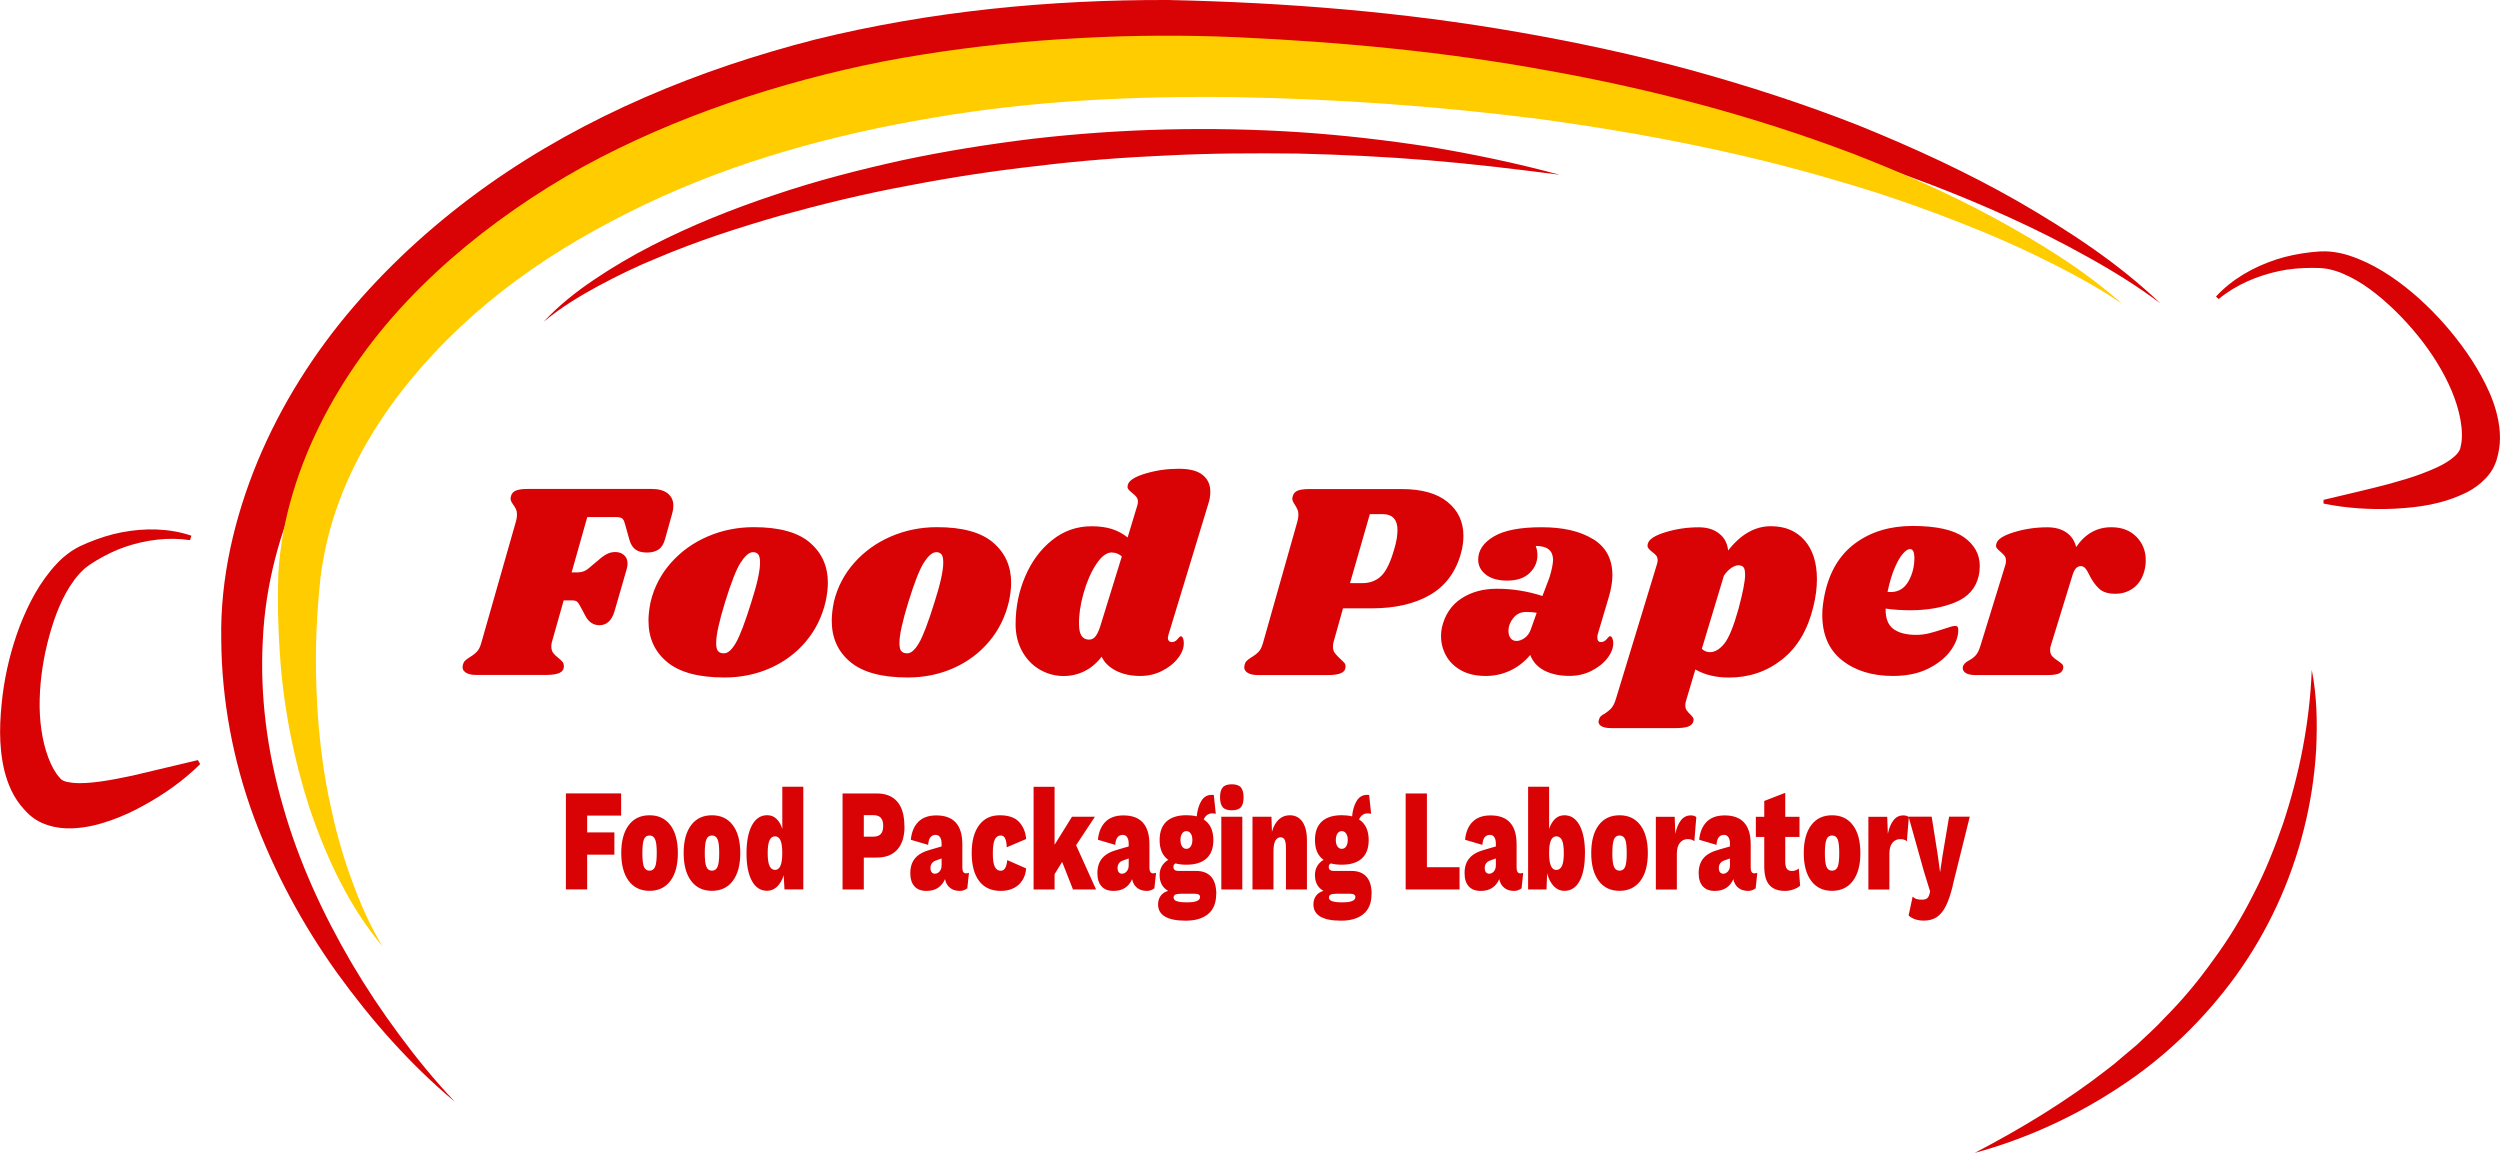<?xml version="1.0" encoding="UTF-8"?>
<!DOCTYPE svg PUBLIC "-//W3C//DTD SVG 1.1//EN" "http://www.w3.org/Graphics/SVG/1.1/DTD/svg11.dtd">
<!-- Creator: CorelDRAW 2018 (64 Bit Versão de avaliação) -->
<svg xmlns="http://www.w3.org/2000/svg" xml:space="preserve" width="25.4mm" height="11.713mm" version="1.1" style="shape-rendering:geometricPrecision; text-rendering:geometricPrecision; image-rendering:optimizeQuality; fill-rule:evenodd; clip-rule:evenodd"
viewBox="0 0 393 181.23"
 xmlns:xlink="http://www.w3.org/1999/xlink">
 <defs>
  <style type="text/css">
   <![CDATA[
    .fil0 {fill:#D90205;fill-rule:nonzero}
    .fil1 {fill:#FFCC00;fill-rule:nonzero}
   ]]>
  </style>
 </defs>
 <g id="Camada_x0020_1">
  <g id="_2287062404368">
   <path class="fil0" d="M71.54 173.23c-7.04,-5.87 -13.17,-12.83 -18.58,-20.33 -5.38,-7.52 -9.84,-15.78 -13.1,-24.58 -3.23,-8.81 -5.02,-18.25 -5.08,-27.79 -0.19,-9.62 2.08,-19.22 5.73,-28.05 3.69,-8.85 8.86,-17.04 15.08,-24.27 6.21,-7.24 13.36,-13.62 21.09,-19.11 15.52,-10.99 33.28,-18.22 51.43,-22.88 18.23,-4.49 36.95,-6.28 55.54,-6.22 18.57,0.4 36.98,1.87 55.22,5.08 9.11,1.59 18.16,3.54 27.08,5.97 8.91,2.47 17.72,5.31 26.31,8.7 8.56,3.47 16.97,7.33 24.98,11.91 7.96,4.61 15.74,9.68 22.37,16.03 -3.65,-2.75 -7.54,-5.15 -11.52,-7.35 -3.97,-2.22 -8.03,-4.26 -12.16,-6.14 -8.25,-3.76 -16.74,-6.98 -25.37,-9.69 -8.6,-2.79 -17.37,-5.05 -26.21,-6.92 -8.83,-1.88 -17.73,-3.47 -26.69,-4.61 -8.96,-1.12 -17.96,-1.97 -26.97,-2.58 -4.51,-0.25 -9.02,-0.5 -13.54,-0.6 -4.53,-0.17 -9,-0.19 -13.5,-0.15 -17.95,0.11 -35.85,2.05 -53.12,6.36 -17.26,4.22 -33.88,11.04 -48.45,20.9 -14.58,9.75 -26.97,22.96 -34.43,38.71 -3.69,7.88 -5.95,16.36 -6.34,25.04 -0.47,8.74 0.7,17.6 3.19,26.13 2.43,8.57 6.2,16.8 10.77,24.6 2.29,3.89 4.81,7.68 7.52,11.32 2.7,3.66 5.59,7.19 8.74,10.51zm-41.69 -88.32c-3.39,-0.52 -6.92,-0.03 -10.1,1.03 -1.6,0.54 -3.11,1.29 -4.55,2.14l-1.06 0.67c-0.34,0.23 -0.59,0.43 -0.88,0.67 -0.54,0.5 -1.06,1.05 -1.53,1.68 -1.89,2.51 -3.11,5.69 -3.99,8.89 -0.88,3.21 -1.41,6.55 -1.5,9.85 -0.1,3.27 0.35,6.59 1.35,9.25 0.49,1.32 1.12,2.45 1.77,3.14l0.22 0.25c0.02,0.02 0.04,0.04 0.07,0.06 0.06,0.04 0.16,0.12 0.32,0.19 0.31,0.16 0.84,0.26 1.47,0.33 1.26,0.13 2.83,0.01 4.41,-0.21 1.6,-0.23 3.25,-0.55 4.93,-0.91l10.33 -2.45 0.36 0.63c-2.65,2.61 -5.64,4.72 -8.9,6.51 -1.63,0.9 -3.34,1.7 -5.17,2.34 -1.84,0.64 -3.79,1.16 -6.07,1.25 -1.14,0.04 -2.39,-0.06 -3.76,-0.49 -0.68,-0.22 -1.39,-0.51 -2.06,-0.96 -0.34,-0.23 -0.67,-0.48 -0.97,-0.76 -0.27,-0.25 -0.46,-0.47 -0.69,-0.71 -1.78,-1.9 -2.63,-4.1 -3.16,-6.15 -0.98,-4.15 -0.72,-8.04 -0.29,-11.8 0.47,-3.76 1.38,-7.4 2.7,-10.91 1.36,-3.49 3.1,-6.9 5.8,-9.8 0.67,-0.73 1.45,-1.39 2.3,-1.98 0.42,-0.28 0.92,-0.57 1.34,-0.78l1.29 -0.57c1.73,-0.71 3.52,-1.3 5.35,-1.64 3.65,-0.69 7.41,-0.64 10.91,0.54l-0.21 0.69zm75.1 -7.35c0.6,0.47 0.9,1.11 0.9,1.93 0,0.41 -0.06,0.81 -0.17,1.19l-1.14 4.08c-0.21,0.76 -0.54,1.3 -1.01,1.62 -0.47,0.32 -1.08,0.48 -1.85,0.48 -0.73,0 -1.32,-0.15 -1.76,-0.46 -0.44,-0.31 -0.76,-0.81 -0.97,-1.52l-0.7 -2.5c-0.12,-0.44 -0.26,-0.73 -0.44,-0.88 -0.18,-0.15 -0.54,-0.22 -1.1,-0.22l-4.39 0 -2.46 8.7 0.84 0c0.41,0 0.77,-0.06 1.08,-0.18 0.31,-0.12 0.64,-0.34 0.99,-0.66l1.36 -1.14c0.5,-0.44 0.94,-0.75 1.34,-0.94 0.39,-0.19 0.81,-0.28 1.25,-0.28 0.56,0 1.02,0.16 1.38,0.48 0.37,0.32 0.55,0.78 0.55,1.36 0,0.23 -0.04,0.51 -0.13,0.83l-1.93 6.68c-0.44,1.44 -1.23,2.15 -2.37,2.15 -0.94,0 -1.67,-0.48 -2.19,-1.45l-0.79 -1.49c-0.21,-0.41 -0.4,-0.67 -0.57,-0.79 -0.17,-0.12 -0.44,-0.17 -0.79,-0.17l-1.27 0 -1.85 6.54c-0.06,0.17 -0.09,0.41 -0.09,0.7 0,0.41 0.09,0.75 0.28,1.01 0.19,0.26 0.48,0.54 0.86,0.83 0.32,0.26 0.54,0.48 0.66,0.64 0.11,0.16 0.17,0.36 0.17,0.59 0,0.53 -0.24,0.89 -0.7,1.1 -0.47,0.2 -1.16,0.31 -2.06,0.31l-11.02 0c-0.76,0 -1.33,-0.14 -1.71,-0.42 -0.38,-0.28 -0.51,-0.66 -0.39,-1.16 0.06,-0.26 0.17,-0.48 0.33,-0.64 0.16,-0.16 0.4,-0.34 0.72,-0.55 0.5,-0.29 0.89,-0.6 1.19,-0.92 0.29,-0.32 0.53,-0.82 0.7,-1.49l5.4 -18.93c0.12,-0.38 0.17,-0.73 0.17,-1.05 0,-0.35 -0.05,-0.64 -0.15,-0.88 -0.1,-0.23 -0.26,-0.48 -0.46,-0.75 -0.26,-0.38 -0.4,-0.69 -0.4,-0.92 0,-0.09 0.03,-0.25 0.09,-0.48 0.12,-0.38 0.38,-0.65 0.79,-0.81 0.41,-0.16 1.01,-0.24 1.8,-0.24l19.5 0c1.08,0 1.93,0.23 2.53,0.7zm-12.65 50.66l0 2.63 4.28 0 0 3.5 -4.28 0 0 5.46 -3.34 0 0 -15.09 8.68 0 0 3.49 -5.34 0zm14.26 5.88c0,1.87 -0.39,3.33 -1.17,4.37 -0.78,1.04 -1.88,1.57 -3.28,1.57 -1.4,0 -2.5,-0.52 -3.28,-1.57 -0.78,-1.04 -1.17,-2.5 -1.17,-4.37 0,-1.87 0.39,-3.34 1.17,-4.38 0.78,-1.04 1.87,-1.56 3.28,-1.56 1.4,0 2.5,0.52 3.28,1.56 0.78,1.04 1.17,2.51 1.17,4.38zm-5.58 0c0,1.04 0.08,1.76 0.25,2.16 0.17,0.41 0.46,0.61 0.87,0.61 0.41,0 0.7,-0.2 0.88,-0.61 0.17,-0.4 0.26,-1.12 0.26,-2.16 0,-1.04 -0.08,-1.76 -0.26,-2.16 -0.17,-0.4 -0.46,-0.6 -0.88,-0.6 -0.41,0 -0.71,0.2 -0.87,0.6 -0.17,0.41 -0.25,1.13 -0.25,2.16zm15.39 0c0,1.87 -0.39,3.33 -1.17,4.37 -0.78,1.04 -1.88,1.57 -3.28,1.57 -1.4,0 -2.5,-0.52 -3.28,-1.57 -0.78,-1.04 -1.17,-2.5 -1.17,-4.37 0,-1.87 0.39,-3.34 1.17,-4.38 0.78,-1.04 1.87,-1.56 3.28,-1.56 1.4,0 2.5,0.52 3.28,1.56 0.78,1.04 1.17,2.51 1.17,4.38zm-5.58 0c0,1.04 0.08,1.76 0.26,2.16 0.17,0.41 0.46,0.61 0.87,0.61 0.41,0 0.7,-0.2 0.88,-0.61 0.17,-0.4 0.26,-1.12 0.26,-2.16 0,-1.04 -0.08,-1.76 -0.26,-2.16 -0.17,-0.4 -0.46,-0.6 -0.88,-0.6 -0.41,0 -0.7,0.2 -0.87,0.6 -0.17,0.41 -0.26,1.13 -0.26,2.16zm15.49 -10.43l0 16.14 -2.96 0 -0.12 -2.22c-0.24,0.75 -0.58,1.34 -1.03,1.78 -0.45,0.44 -0.98,0.66 -1.59,0.66 -1.02,0 -1.82,-0.52 -2.38,-1.55 -0.57,-1.04 -0.85,-2.48 -0.85,-4.34 0,-1.89 0.29,-3.36 0.86,-4.41 0.57,-1.05 1.37,-1.58 2.4,-1.58 0.57,0 1.05,0.19 1.45,0.57 0.4,0.38 0.71,0.91 0.92,1.6l0 -6.65 3.31 0zm-3.31 10.52l0 -0.18c0,-1.69 -0.37,-2.54 -1.13,-2.54 -0.38,0 -0.67,0.2 -0.86,0.6 -0.2,0.41 -0.3,1.08 -0.3,2.03 0,0.95 0.1,1.63 0.3,2.04 0.19,0.41 0.48,0.61 0.86,0.61 0.75,0 1.13,-0.86 1.13,-2.56zm19.22 -4.32c0,1.6 -0.37,2.83 -1.12,3.67 -0.75,0.85 -1.83,1.27 -3.25,1.27l-2.03 0 0 5.01 -3.34 0 0 -15.09 5.36 0c1.43,0 2.51,0.43 3.25,1.3 0.74,0.87 1.11,2.15 1.11,3.84zm-3.35 -0.04c0,-0.58 -0.13,-1 -0.38,-1.28 -0.25,-0.27 -0.64,-0.41 -1.18,-0.41l-1.49 0 0 3.38 1.49 0c0.53,0 0.93,-0.14 1.18,-0.41 0.25,-0.27 0.38,-0.7 0.38,-1.28zm13.48 7.36l-0.26 2.45c-0.36,0.27 -0.75,0.41 -1.16,0.41 -0.62,0 -1.14,-0.15 -1.54,-0.47 -0.41,-0.31 -0.68,-0.77 -0.81,-1.38 -0.24,0.58 -0.6,1.03 -1.09,1.36 -0.49,0.33 -1.09,0.49 -1.82,0.49 -0.83,0 -1.46,-0.24 -1.89,-0.72 -0.43,-0.48 -0.65,-1.17 -0.65,-2.07 0,-0.96 0.25,-1.74 0.74,-2.33 0.49,-0.6 1.31,-1.06 2.45,-1.37l1.73 -0.5 0 -0.43c0,-0.45 -0.09,-0.79 -0.25,-1.03 -0.16,-0.24 -0.39,-0.36 -0.69,-0.36 -0.33,0 -0.59,0.12 -0.8,0.35 -0.21,0.24 -0.33,0.65 -0.38,1.22l-2.72 -0.8c0.12,-1.22 0.52,-2.16 1.19,-2.83 0.67,-0.67 1.61,-1 2.82,-1 2.73,0 4.09,1.52 4.09,4.55l0 3.65c0,0.61 0.19,0.91 0.57,0.91 0.19,0 0.34,-0.03 0.46,-0.09zm-4.3 -1.19l0 -1.05 -0.9 0.32c-0.56,0.2 -0.85,0.6 -0.85,1.19 0,0.29 0.06,0.51 0.19,0.66 0.13,0.15 0.29,0.23 0.5,0.23 0.28,0 0.53,-0.12 0.74,-0.36 0.21,-0.23 0.32,-0.56 0.32,-0.99zm13.3 -4.11l-3.06 1.3c-0.03,-1.24 -0.34,-1.85 -0.93,-1.85 -0.44,0 -0.76,0.21 -0.96,0.65 -0.2,0.43 -0.3,1.16 -0.3,2.17 0,1 0.11,1.71 0.32,2.11 0.21,0.41 0.52,0.61 0.92,0.61 0.59,0 0.93,-0.56 1.03,-1.67l2.96 1.3c-0.03,0.65 -0.21,1.26 -0.53,1.79 -0.32,0.54 -0.77,0.97 -1.35,1.28 -0.58,0.31 -1.28,0.47 -2.09,0.47 -1.48,0 -2.62,-0.51 -3.4,-1.54 -0.78,-1.03 -1.18,-2.49 -1.18,-4.4 0,-1.89 0.39,-3.35 1.16,-4.39 0.77,-1.04 1.85,-1.56 3.25,-1.56 1.39,0 2.4,0.36 3.05,1.06 0.65,0.71 1.01,1.6 1.1,2.66zm5.64 3.61l-1.18 1.92 0 2.4 -3.3 0 0 -16.14 3.3 0 0 9.12 2.74 -4.41 3.6 0 -2.96 4.48 3.14 6.95 -3.63 0 -1.7 -4.32zm14.77 1.69l-0.26 2.45c-0.36,0.27 -0.75,0.41 -1.16,0.41 -0.62,0 -1.14,-0.15 -1.54,-0.47 -0.41,-0.31 -0.68,-0.77 -0.81,-1.38 -0.24,0.58 -0.6,1.03 -1.09,1.36 -0.49,0.33 -1.09,0.49 -1.82,0.49 -0.83,0 -1.46,-0.24 -1.89,-0.72 -0.43,-0.48 -0.65,-1.17 -0.65,-2.07 0,-0.96 0.25,-1.74 0.74,-2.33 0.49,-0.6 1.31,-1.06 2.45,-1.37l1.73 -0.5 0 -0.43c0,-0.45 -0.08,-0.79 -0.25,-1.03 -0.16,-0.24 -0.39,-0.36 -0.69,-0.36 -0.33,0 -0.59,0.12 -0.8,0.35 -0.21,0.24 -0.33,0.65 -0.38,1.22l-2.72 -0.8c0.12,-1.22 0.52,-2.16 1.19,-2.83 0.67,-0.67 1.61,-1 2.82,-1 2.72,0 4.09,1.52 4.09,4.55l0 3.65c0,0.61 0.19,0.91 0.57,0.91 0.19,0 0.34,-0.03 0.46,-0.09zm-4.3 -1.19l0 -1.05 -0.9 0.32c-0.57,0.2 -0.85,0.6 -0.85,1.19 0,0.29 0.06,0.51 0.19,0.66 0.13,0.15 0.29,0.23 0.5,0.23 0.28,0 0.53,-0.12 0.74,-0.36 0.21,-0.23 0.32,-0.56 0.32,-0.99zm13.75 4.57c0,1.37 -0.42,2.41 -1.26,3.11 -0.84,0.7 -2.02,1.05 -3.53,1.05 -2.89,0 -4.34,-0.86 -4.34,-2.56 0,-0.5 0.13,-0.94 0.38,-1.31 0.25,-0.38 0.65,-0.65 1.2,-0.82 -0.89,-0.5 -1.34,-1.33 -1.34,-2.49 0,-0.54 0.13,-1.01 0.37,-1.42 0.25,-0.41 0.58,-0.73 0.99,-0.96 -0.9,-0.64 -1.36,-1.68 -1.36,-3.11 0,-1.28 0.36,-2.25 1.08,-2.92 0.72,-0.66 1.77,-0.99 3.14,-0.99 0.58,0 1.12,0.06 1.62,0.18 0.09,-0.96 0.32,-1.76 0.71,-2.41 0.39,-0.65 0.94,-0.97 1.65,-0.97 0.14,0 0.25,0.01 0.32,0.02l0.31 2.96c-0.19,-0.04 -0.37,-0.07 -0.54,-0.07 -0.33,0 -0.61,0.09 -0.84,0.27 -0.24,0.19 -0.41,0.41 -0.51,0.69 1.01,0.65 1.51,1.74 1.51,3.25 0,1.26 -0.36,2.22 -1.08,2.88 -0.72,0.65 -1.77,0.98 -3.14,0.98 -0.65,0 -1.21,-0.06 -1.72,-0.2 -0.23,0.09 -0.34,0.27 -0.34,0.54 0,0.43 0.26,0.64 0.77,0.64l2.81 0c1.02,0 1.8,0.3 2.35,0.91 0.54,0.61 0.81,1.52 0.81,2.74zm-5.61 -8.52c0,0.42 0.08,0.76 0.25,1.01 0.17,0.25 0.39,0.38 0.68,0.38 0.28,0 0.51,-0.13 0.68,-0.38 0.17,-0.25 0.26,-0.59 0.26,-1.01 0,-0.43 -0.08,-0.77 -0.26,-1.02 -0.17,-0.25 -0.4,-0.38 -0.68,-0.38 -0.28,0 -0.51,0.12 -0.68,0.38 -0.17,0.25 -0.25,0.6 -0.25,1.02zm3.08 8.98c0,-0.35 -0.26,-0.53 -0.79,-0.53l-2.26 0c-0.41,0 -0.7,0.05 -0.86,0.14 -0.16,0.09 -0.25,0.25 -0.25,0.46 0,0.26 0.17,0.45 0.5,0.57 0.33,0.12 0.87,0.18 1.61,0.18 1.36,0 2.04,-0.27 2.04,-0.82zm3.14 -15.68c0,-0.73 0.14,-1.26 0.43,-1.58 0.28,-0.32 0.76,-0.48 1.42,-0.48 0.66,0 1.14,0.16 1.42,0.48 0.28,0.32 0.43,0.85 0.43,1.58 0,0.72 -0.14,1.24 -0.43,1.55 -0.28,0.32 -0.76,0.48 -1.42,0.48 -0.66,0 -1.14,-0.16 -1.42,-0.48 -0.28,-0.32 -0.43,-0.84 -0.43,-1.55zm3.5 14.47l-3.3 0 0 -11.43 3.3 0 0 11.43zm10.16 -7.73l0 7.73 -3.3 0 0 -6.49c0,-0.63 -0.07,-1.07 -0.21,-1.33 -0.14,-0.25 -0.35,-0.38 -0.63,-0.38 -0.35,0 -0.62,0.17 -0.82,0.53 -0.2,0.36 -0.3,0.91 -0.3,1.66l0 6.01 -3.3 0 0 -11.43 2.98 0 0.08 2.35c0.24,-0.84 0.6,-1.48 1.08,-1.92 0.48,-0.44 1.06,-0.66 1.73,-0.66 0.84,0 1.5,0.34 1.98,1.02 0.47,0.69 0.71,1.66 0.71,2.91zm10.15 8.48c0,1.37 -0.42,2.41 -1.26,3.11 -0.84,0.7 -2.02,1.05 -3.53,1.05 -2.89,0 -4.34,-0.86 -4.34,-2.56 0,-0.5 0.13,-0.94 0.38,-1.31 0.25,-0.38 0.65,-0.65 1.2,-0.82 -0.9,-0.5 -1.34,-1.33 -1.34,-2.49 0,-0.54 0.13,-1.01 0.37,-1.42 0.25,-0.41 0.57,-0.73 0.99,-0.96 -0.9,-0.64 -1.36,-1.68 -1.36,-3.11 0,-1.28 0.36,-2.25 1.08,-2.92 0.72,-0.66 1.77,-0.99 3.14,-0.99 0.58,0 1.12,0.06 1.62,0.18 0.09,-0.96 0.32,-1.76 0.71,-2.41 0.39,-0.65 0.94,-0.97 1.65,-0.97 0.14,0 0.25,0.01 0.32,0.02l0.31 2.96c-0.19,-0.04 -0.38,-0.07 -0.54,-0.07 -0.33,0 -0.61,0.09 -0.84,0.27 -0.24,0.19 -0.41,0.41 -0.51,0.69 1.01,0.65 1.51,1.74 1.51,3.25 0,1.26 -0.36,2.22 -1.08,2.88 -0.72,0.65 -1.77,0.98 -3.14,0.98 -0.65,0 -1.21,-0.06 -1.72,-0.2 -0.23,0.09 -0.34,0.27 -0.34,0.54 0,0.43 0.26,0.64 0.77,0.64l2.81 0c1.02,0 1.8,0.3 2.35,0.91 0.54,0.61 0.81,1.52 0.81,2.74zm-5.61 -8.52c0,0.42 0.08,0.76 0.26,1.01 0.17,0.25 0.39,0.38 0.68,0.38 0.28,0 0.51,-0.13 0.68,-0.38 0.17,-0.25 0.26,-0.59 0.26,-1.01 0,-0.43 -0.08,-0.77 -0.26,-1.02 -0.17,-0.25 -0.4,-0.38 -0.68,-0.38 -0.28,0 -0.51,0.12 -0.68,0.38 -0.17,0.25 -0.26,0.6 -0.26,1.02zm3.08 8.98c0,-0.35 -0.26,-0.53 -0.79,-0.53l-2.26 0c-0.41,0 -0.7,0.05 -0.86,0.14 -0.16,0.09 -0.25,0.25 -0.25,0.46 0,0.26 0.17,0.45 0.5,0.57 0.33,0.12 0.87,0.18 1.61,0.18 1.36,0 2.04,-0.27 2.04,-0.82zm16.37 -4.71l0 3.5 -8.47 0 0 -15.09 3.34 0 0 11.59 5.14 0zm10.01 0.87l-0.26 2.45c-0.36,0.27 -0.75,0.41 -1.16,0.41 -0.62,0 -1.13,-0.15 -1.54,-0.47 -0.41,-0.31 -0.68,-0.77 -0.81,-1.38 -0.24,0.58 -0.6,1.03 -1.09,1.36 -0.49,0.33 -1.09,0.49 -1.82,0.49 -0.83,0 -1.46,-0.24 -1.89,-0.72 -0.43,-0.48 -0.65,-1.17 -0.65,-2.07 0,-0.96 0.24,-1.74 0.74,-2.33 0.49,-0.6 1.31,-1.06 2.45,-1.37l1.73 -0.5 0 -0.43c0,-0.45 -0.08,-0.79 -0.25,-1.03 -0.16,-0.24 -0.39,-0.36 -0.69,-0.36 -0.33,0 -0.59,0.12 -0.8,0.35 -0.21,0.24 -0.33,0.65 -0.38,1.22l-2.72 -0.8c0.12,-1.22 0.51,-2.16 1.19,-2.83 0.67,-0.67 1.61,-1 2.82,-1 2.73,0 4.09,1.52 4.09,4.55l0 3.65c0,0.61 0.19,0.91 0.57,0.91 0.19,0 0.34,-0.03 0.46,-0.09zm-4.3 -1.19l0 -1.05 -0.9 0.32c-0.56,0.2 -0.85,0.6 -0.85,1.19 0,0.29 0.06,0.51 0.19,0.66 0.13,0.15 0.29,0.23 0.5,0.23 0.28,0 0.53,-0.12 0.74,-0.36 0.21,-0.23 0.32,-0.56 0.32,-0.99zm14 -1.85c0,1.87 -0.28,3.32 -0.84,4.35 -0.56,1.03 -1.36,1.54 -2.38,1.54 -0.65,0 -1.21,-0.25 -1.68,-0.74 -0.47,-0.49 -0.82,-1.17 -1.04,-2.02l-0.1 2.54 -2.89 0 0 -16.14 3.3 0 0 6.63c0.22,-0.67 0.53,-1.19 0.94,-1.58 0.4,-0.38 0.89,-0.57 1.46,-0.57 1.03,0 1.82,0.53 2.39,1.58 0.57,1.06 0.85,2.53 0.85,4.41zm-3.32 -0.05c0,-0.95 -0.1,-1.62 -0.29,-2.03 -0.2,-0.4 -0.49,-0.6 -0.89,-0.6 -0.72,0 -1.1,0.79 -1.13,2.38l0 0.51c0.03,1.6 0.41,2.4 1.13,2.4 0.38,0 0.67,-0.21 0.88,-0.61 0.2,-0.41 0.3,-1.09 0.3,-2.04zm13.21 0c0,1.87 -0.39,3.33 -1.17,4.37 -0.78,1.04 -1.88,1.57 -3.28,1.57 -1.4,0 -2.5,-0.52 -3.28,-1.57 -0.78,-1.04 -1.17,-2.5 -1.17,-4.37 0,-1.87 0.39,-3.34 1.17,-4.38 0.78,-1.04 1.87,-1.56 3.28,-1.56 1.4,0 2.5,0.52 3.28,1.56 0.78,1.04 1.17,2.51 1.17,4.38zm-5.58 0c0,1.04 0.08,1.76 0.26,2.16 0.17,0.41 0.46,0.61 0.87,0.61 0.41,0 0.71,-0.2 0.88,-0.61 0.17,-0.4 0.25,-1.12 0.25,-2.16 0,-1.04 -0.08,-1.76 -0.25,-2.16 -0.17,-0.4 -0.46,-0.6 -0.88,-0.6 -0.41,0 -0.7,0.2 -0.87,0.6 -0.17,0.41 -0.26,1.13 -0.26,2.16zm13.2 -5.67l-0.31 3.82c-0.1,-0.1 -0.24,-0.19 -0.43,-0.25 -0.19,-0.06 -0.38,-0.09 -0.6,-0.09 -0.52,0 -0.93,0.19 -1.24,0.58 -0.32,0.39 -0.48,0.96 -0.48,1.71l0 5.63 -3.3 0 0 -11.43 2.96 0 0.1 2.68c0.19,-0.93 0.5,-1.65 0.9,-2.15 0.4,-0.5 0.91,-0.75 1.53,-0.75 0.39,0 0.67,0.09 0.87,0.27zm9.59 8.76l-0.26 2.45c-0.36,0.27 -0.75,0.41 -1.16,0.41 -0.62,0 -1.14,-0.15 -1.54,-0.47 -0.41,-0.31 -0.68,-0.77 -0.81,-1.38 -0.24,0.58 -0.6,1.03 -1.09,1.36 -0.49,0.33 -1.09,0.49 -1.82,0.49 -0.83,0 -1.45,-0.24 -1.89,-0.72 -0.43,-0.48 -0.65,-1.17 -0.65,-2.07 0,-0.96 0.25,-1.74 0.74,-2.33 0.49,-0.6 1.31,-1.06 2.45,-1.37l1.73 -0.5 0 -0.43c0,-0.45 -0.08,-0.79 -0.25,-1.03 -0.16,-0.24 -0.39,-0.36 -0.69,-0.36 -0.33,0 -0.59,0.12 -0.8,0.35 -0.21,0.24 -0.33,0.65 -0.38,1.22l-2.72 -0.8c0.12,-1.22 0.52,-2.16 1.19,-2.83 0.67,-0.67 1.61,-1 2.82,-1 2.73,0 4.09,1.52 4.09,4.55l0 3.65c0,0.61 0.19,0.91 0.57,0.91 0.18,0 0.34,-0.03 0.46,-0.09zm-4.3 -1.19l0 -1.05 -0.9 0.32c-0.56,0.2 -0.85,0.6 -0.85,1.19 0,0.29 0.06,0.51 0.19,0.66 0.13,0.15 0.29,0.23 0.5,0.23 0.28,0 0.53,-0.12 0.74,-0.36 0.21,-0.23 0.32,-0.56 0.32,-0.99zm11.03 3.22c-0.26,0.25 -0.62,0.45 -1.06,0.6 -0.45,0.15 -0.89,0.23 -1.31,0.23 -1.09,0 -1.91,-0.3 -2.45,-0.91 -0.55,-0.61 -0.82,-1.6 -0.82,-2.97l0 -4.6 -1.32 0 0 -3.17 1.32 0 0 -2.49 3.3 -1.28 0 3.77 2.24 0 0 3.17 -2.24 0 0 3.87c0,0.53 0.08,0.91 0.26,1.14 0.17,0.23 0.43,0.34 0.77,0.34 0.41,0 0.78,-0.13 1.1,-0.39l0.21 2.7zm9.47 -5.12c0,1.87 -0.39,3.33 -1.17,4.37 -0.78,1.04 -1.88,1.57 -3.28,1.57 -1.4,0 -2.5,-0.52 -3.28,-1.57 -0.78,-1.04 -1.17,-2.5 -1.17,-4.37 0,-1.87 0.39,-3.34 1.17,-4.38 0.78,-1.04 1.87,-1.56 3.28,-1.56 1.4,0 2.5,0.52 3.28,1.56 0.78,1.04 1.17,2.51 1.17,4.38zm-5.58 0c0,1.04 0.08,1.76 0.26,2.16 0.17,0.41 0.46,0.61 0.87,0.61 0.41,0 0.71,-0.2 0.88,-0.61 0.17,-0.4 0.25,-1.12 0.25,-2.16 0,-1.04 -0.08,-1.76 -0.25,-2.16 -0.17,-0.4 -0.46,-0.6 -0.88,-0.6 -0.41,0 -0.7,0.2 -0.87,0.6 -0.17,0.41 -0.26,1.13 -0.26,2.16zm13.2 -5.67l-0.31 3.82c-0.1,-0.1 -0.24,-0.19 -0.43,-0.25 -0.19,-0.06 -0.39,-0.09 -0.6,-0.09 -0.52,0 -0.93,0.19 -1.24,0.58 -0.32,0.39 -0.48,0.96 -0.48,1.71l0 5.63 -3.3 0 0 -11.43 2.96 0 0.1 2.68c0.19,-0.93 0.5,-1.65 0.9,-2.15 0.4,-0.5 0.91,-0.75 1.53,-0.75 0.39,0 0.67,0.09 0.87,0.27zm6.93 10.7c-0.34,1.39 -0.7,2.48 -1.11,3.29 -0.4,0.81 -0.89,1.39 -1.44,1.76 -0.56,0.36 -1.23,0.54 -2.03,0.54 -0.98,0 -1.78,-0.27 -2.39,-0.8l0.64 -2.97c0.18,0.17 0.37,0.29 0.58,0.37 0.21,0.07 0.5,0.11 0.86,0.11 0.34,0 0.6,-0.06 0.78,-0.18 0.19,-0.12 0.32,-0.34 0.41,-0.66l0.12 -0.43 -1 -3.25 -2.39 -8.53 3.63 0 0.98 6.2 0.34 2.54 0.39 -2.61 1.03 -6.13 3.25 0 -2.67 10.75zm28.84 -54.76c0.98,1 1.47,2.23 1.47,3.69 0,0.56 -0.06,1.07 -0.18,1.54 -0.29,1.2 -0.85,2.12 -1.67,2.77 -0.82,0.64 -1.8,0.97 -2.94,0.97 -1.11,0 -1.95,-0.26 -2.53,-0.79 -0.57,-0.53 -1.08,-1.23 -1.52,-2.11 -0.23,-0.5 -0.45,-0.86 -0.66,-1.1 -0.21,-0.24 -0.44,-0.35 -0.7,-0.35 -0.29,0 -0.55,0.12 -0.77,0.35 -0.22,0.23 -0.42,0.64 -0.59,1.23l-3.38 10.98c-0.06,0.15 -0.09,0.37 -0.09,0.66 0,0.38 0.11,0.7 0.33,0.95 0.22,0.25 0.52,0.49 0.9,0.72 0.35,0.24 0.58,0.43 0.7,0.57 0.12,0.15 0.16,0.34 0.13,0.57 -0.06,0.38 -0.27,0.66 -0.64,0.84 -0.37,0.17 -0.99,0.26 -1.87,0.26l-11.24 0c-0.76,0 -1.31,-0.12 -1.65,-0.37 -0.34,-0.25 -0.46,-0.58 -0.37,-0.99 0.12,-0.35 0.42,-0.66 0.92,-0.92 0.44,-0.23 0.81,-0.51 1.1,-0.83 0.29,-0.32 0.54,-0.84 0.75,-1.54l3.91 -12.69c0.06,-0.15 0.09,-0.35 0.09,-0.62 0,-0.32 -0.07,-0.57 -0.2,-0.75 -0.13,-0.18 -0.34,-0.4 -0.64,-0.66 -0.29,-0.23 -0.5,-0.44 -0.62,-0.61 -0.12,-0.17 -0.13,-0.41 -0.04,-0.7 0.17,-0.67 1.1,-1.27 2.77,-1.78 1.67,-0.51 3.41,-0.77 5.23,-0.77 1.2,0 2.2,0.27 2.99,0.81 0.79,0.54 1.3,1.31 1.54,2.3 1.41,-2.08 3.25,-3.12 5.53,-3.12 1.64,0 2.95,0.5 3.93,1.49zm-38.63 8.7c1.23,0 2.17,-0.57 2.81,-1.71 0.64,-1.14 0.95,-2.41 0.92,-3.82 -0.03,-0.82 -0.26,-1.23 -0.7,-1.23 -0.32,0 -0.7,0.26 -1.14,0.77 -0.44,0.51 -0.87,1.28 -1.3,2.3 -0.43,1.03 -0.78,2.24 -1.08,3.65 0.12,0.03 0.28,0.04 0.48,0.04zm11.51 -8.63c1.67,1.19 2.5,2.7 2.5,4.55 0,0.56 -0.06,1.07 -0.17,1.54 -0.44,1.93 -1.66,3.32 -3.67,4.15 -2.01,0.83 -4.37,1.25 -7.09,1.25 -1.38,0 -2.66,-0.09 -3.87,-0.26 -0.03,1.52 0.38,2.59 1.23,3.21 0.85,0.62 2.03,0.92 3.56,0.92 0.7,0 1.37,-0.08 2.02,-0.24 0.64,-0.16 1.46,-0.4 2.46,-0.73 0.82,-0.29 1.38,-0.44 1.67,-0.44 0.32,0 0.48,0.19 0.48,0.57 0.03,1.02 -0.35,2.1 -1.14,3.23 -0.79,1.13 -1.96,2.09 -3.51,2.88 -1.55,0.79 -3.43,1.19 -5.62,1.19 -3.25,0 -5.92,-0.82 -7.99,-2.46 -2.08,-1.64 -3.12,-4.03 -3.12,-7.16 0,-0.88 0.12,-1.9 0.35,-3.07 0.73,-3.6 2.33,-6.32 4.81,-8.15 2.47,-1.83 5.48,-2.74 9.03,-2.74 3.72,0 6.41,0.59 8.08,1.78zm-34.39 5.91c0,-0.62 -0.09,-1.02 -0.28,-1.21 -0.19,-0.19 -0.46,-0.28 -0.81,-0.28 -0.26,0 -0.6,0.12 -1.01,0.37 -0.41,0.25 -0.82,0.67 -1.23,1.25l-3.47 11.51c0.35,0.35 0.78,0.53 1.27,0.53 0.79,0 1.54,-0.45 2.26,-1.34 0.72,-0.89 1.46,-2.7 2.22,-5.42 0.7,-2.61 1.05,-4.41 1.05,-5.4zm9.36 -5.4c1.29,1.49 1.93,3.53 1.93,6.1 0,1.38 -0.19,2.83 -0.57,4.35 -0.88,3.63 -2.52,6.39 -4.92,8.28 -2.4,1.89 -5.18,2.83 -8.35,2.83 -2.02,0 -3.78,-0.42 -5.27,-1.27l-1.4 4.7c-0.12,0.32 -0.18,0.63 -0.18,0.92 0,0.32 0.07,0.59 0.22,0.81 0.15,0.22 0.34,0.43 0.57,0.64 0.23,0.23 0.39,0.42 0.46,0.57 0.07,0.15 0.08,0.32 0.02,0.53 -0.12,0.38 -0.4,0.65 -0.83,0.81 -0.44,0.16 -1.12,0.24 -2.02,0.24l-10.06 0c-0.76,0 -1.31,-0.12 -1.65,-0.37 -0.34,-0.25 -0.43,-0.56 -0.29,-0.94 0.06,-0.24 0.16,-0.43 0.31,-0.57 0.15,-0.15 0.35,-0.28 0.62,-0.4 0.44,-0.29 0.79,-0.59 1.06,-0.9 0.26,-0.31 0.5,-0.8 0.7,-1.47l6.41 -21.04c0.09,-0.26 0.13,-0.48 0.13,-0.66 0,-0.32 -0.07,-0.58 -0.22,-0.77 -0.15,-0.19 -0.37,-0.39 -0.66,-0.59 -0.29,-0.23 -0.5,-0.44 -0.61,-0.61 -0.12,-0.18 -0.13,-0.41 -0.04,-0.7 0.18,-0.67 1.1,-1.27 2.77,-1.78 1.67,-0.51 3.41,-0.77 5.23,-0.77 1.29,0 2.35,0.32 3.18,0.97 0.84,0.64 1.31,1.54 1.43,2.68 1.99,-2.55 4.23,-3.82 6.72,-3.82 2.25,0 4.02,0.75 5.31,2.24zm-45.79 12.19c-0.51,0.63 -0.77,1.31 -0.77,2.04 0,0.47 0.11,0.85 0.33,1.14 0.22,0.29 0.53,0.44 0.95,0.44 0.38,0 0.8,-0.15 1.25,-0.46 0.45,-0.31 0.78,-0.77 0.99,-1.38l0.92 -2.59c-0.5,-0.09 -1.06,-0.13 -1.67,-0.13 -0.82,0 -1.49,0.31 -2,0.94zm12.54 -12.39c2.02,1.24 3.03,3.14 3.03,5.69 0,0.97 -0.18,2.06 -0.53,3.29l-1.8 6.06c-0.03,0.12 -0.04,0.26 -0.04,0.44 0,0.47 0.19,0.7 0.57,0.7 0.35,0 0.65,-0.15 0.9,-0.46 0.25,-0.31 0.42,-0.46 0.51,-0.46 0.15,0 0.27,0.1 0.37,0.31 0.1,0.21 0.15,0.44 0.15,0.7 0.03,0.79 -0.27,1.6 -0.9,2.42 -0.63,0.82 -1.47,1.49 -2.53,2.02 -1.05,0.53 -2.21,0.79 -3.47,0.79 -1.52,0 -2.83,-0.28 -3.91,-0.83 -1.08,-0.56 -1.83,-1.38 -2.24,-2.46 -0.88,1.06 -1.92,1.87 -3.12,2.44 -1.2,0.57 -2.49,0.86 -3.87,0.86 -1.55,0 -2.86,-0.3 -3.91,-0.9 -1.06,-0.6 -1.84,-1.38 -2.35,-2.33 -0.51,-0.95 -0.77,-1.95 -0.77,-3.01 0,-0.47 0.04,-0.92 0.13,-1.36 0.47,-2.02 1.49,-3.54 3.05,-4.57 1.57,-1.03 3.43,-1.54 5.6,-1.54 2.43,0 4.82,0.38 7.16,1.14l1.1 -2.9c0.38,-1.23 0.57,-2.18 0.57,-2.86 -0.03,-0.7 -0.26,-1.23 -0.7,-1.58 -0.44,-0.35 -1.11,-0.53 -2.02,-0.53 0.17,0.47 0.26,0.95 0.26,1.45 0,1.08 -0.41,2.02 -1.23,2.81 -0.82,0.79 -1.99,1.19 -3.51,1.19 -1.43,0 -2.55,-0.31 -3.36,-0.94 -0.8,-0.63 -1.21,-1.41 -1.21,-2.35 0,-1.46 0.82,-2.68 2.46,-3.65 1.64,-0.97 4.14,-1.45 7.51,-1.45 3.37,0 6.06,0.62 8.08,1.87zm-30.75 -1.38c0,-1.7 -0.79,-2.55 -2.37,-2.55l-1.98 0 -3.12 10.85 1.93 0c1.23,0 2.23,-0.39 3.01,-1.16 0.78,-0.78 1.46,-2.2 2.04,-4.28 0.32,-1.08 0.48,-2.03 0.48,-2.85zm7.84 -4.48c1.68,1.35 2.52,3.13 2.52,5.36 0,0.88 -0.13,1.8 -0.4,2.77 -0.82,2.93 -2.44,5.1 -4.85,6.5 -2.42,1.4 -5.47,2.11 -9.16,2.11l-4.52 0 -1.49 5.31c-0.06,0.17 -0.09,0.41 -0.09,0.7 0,0.41 0.1,0.75 0.29,1.01 0.19,0.26 0.48,0.57 0.86,0.92 0.32,0.29 0.54,0.52 0.66,0.66 0.12,0.15 0.17,0.32 0.17,0.53 0,0.5 -0.23,0.85 -0.7,1.05 -0.47,0.21 -1.15,0.31 -2.06,0.31l-11.02 0c-0.76,0 -1.33,-0.14 -1.71,-0.42 -0.38,-0.28 -0.51,-0.67 -0.39,-1.16 0.06,-0.26 0.17,-0.48 0.33,-0.64 0.16,-0.16 0.4,-0.35 0.72,-0.55 0.5,-0.29 0.89,-0.6 1.19,-0.92 0.29,-0.32 0.53,-0.82 0.7,-1.49l5.36 -18.93c0.11,-0.38 0.17,-0.75 0.17,-1.1 0,-0.32 -0.05,-0.59 -0.15,-0.81 -0.1,-0.22 -0.24,-0.48 -0.42,-0.77 -0.26,-0.38 -0.39,-0.69 -0.39,-0.92 0,-0.09 0.03,-0.25 0.09,-0.48 0.12,-0.38 0.37,-0.65 0.77,-0.81 0.39,-0.16 1,-0.24 1.82,-0.24l14.54 0c3.1,0 5.5,0.67 7.18,2.02zm-52.73 7.95c-0.85,0 -1.68,0.63 -2.5,1.89 -0.82,1.26 -1.48,2.78 -1.98,4.57 -0.5,1.79 -0.73,3.4 -0.7,4.83 0,1.61 0.53,2.42 1.58,2.42 0.38,0 0.7,-0.15 0.97,-0.46 0.26,-0.31 0.51,-0.81 0.75,-1.51l3.43 -11.11c-0.47,-0.41 -0.98,-0.61 -1.54,-0.61zm8.79 13.44c0,0.21 0.06,0.37 0.17,0.48 0.12,0.12 0.26,0.18 0.44,0.18 0.35,0 0.65,-0.15 0.9,-0.46 0.25,-0.31 0.42,-0.46 0.51,-0.46 0.14,0 0.26,0.1 0.35,0.31 0.09,0.21 0.13,0.44 0.13,0.7 0.03,0.79 -0.27,1.6 -0.9,2.42 -0.63,0.82 -1.47,1.49 -2.53,2.02 -1.05,0.53 -2.19,0.79 -3.42,0.79 -1.47,0 -2.74,-0.28 -3.82,-0.83 -1.08,-0.56 -1.83,-1.29 -2.24,-2.2 -0.79,1.03 -1.7,1.79 -2.72,2.29 -1.02,0.5 -2.11,0.75 -3.25,0.75 -1.35,0 -2.6,-0.34 -3.76,-1.01 -1.16,-0.67 -2.08,-1.63 -2.77,-2.88 -0.69,-1.25 -1.03,-2.66 -1.03,-4.24 0,-2.67 0.5,-5.17 1.51,-7.53 1.01,-2.36 2.42,-4.26 4.24,-5.71 1.81,-1.45 3.88,-2.17 6.19,-2.17 1.26,0 2.33,0.15 3.23,0.44 0.89,0.29 1.71,0.73 2.44,1.32l1.49 -4.92c0.09,-0.26 0.13,-0.48 0.13,-0.66 0,-0.32 -0.08,-0.58 -0.24,-0.79 -0.16,-0.2 -0.37,-0.41 -0.64,-0.61 -0.29,-0.23 -0.51,-0.44 -0.64,-0.61 -0.13,-0.18 -0.15,-0.41 -0.06,-0.7 0.17,-0.67 1.1,-1.26 2.77,-1.76 1.67,-0.5 3.41,-0.75 5.23,-0.75 1.7,0 2.95,0.32 3.75,0.97 0.81,0.65 1.21,1.52 1.21,2.63 0,0.65 -0.1,1.27 -0.31,1.89l-6.28 20.64c-0.06,0.24 -0.09,0.4 -0.09,0.48zm-38.36 -11.84c-0.69,1.1 -1.5,3.17 -2.44,6.22 -0.94,3.05 -1.4,5.18 -1.4,6.41 0,0.64 0.1,1.08 0.31,1.3 0.2,0.22 0.48,0.33 0.83,0.33 0.62,0.06 1.25,-0.47 1.91,-1.58 0.66,-1.11 1.48,-3.28 2.48,-6.5 0.91,-2.84 1.36,-4.9 1.36,-6.2 0,-0.61 -0.09,-1.04 -0.28,-1.27 -0.19,-0.23 -0.46,-0.35 -0.81,-0.35 -0.61,0 -1.27,0.55 -1.95,1.65zm10.89 -3.14c1.89,1.61 2.83,3.72 2.83,6.32 0,0.88 -0.12,1.86 -0.35,2.94 -0.56,2.4 -1.6,4.5 -3.12,6.3 -1.52,1.8 -3.39,3.19 -5.6,4.17 -2.21,0.98 -4.6,1.47 -7.18,1.47 -4.07,0 -7.08,-0.81 -9.03,-2.44 -1.95,-1.62 -2.92,-3.78 -2.92,-6.48 0,-0.91 0.12,-1.92 0.35,-3.03 0.56,-2.28 1.62,-4.31 3.19,-6.08 1.57,-1.77 3.48,-3.15 5.75,-4.13 2.27,-0.98 4.69,-1.47 7.27,-1.47 3.98,0 6.92,0.81 8.81,2.42zm-39.7 3.14c-0.69,1.1 -1.5,3.17 -2.44,6.22 -0.94,3.05 -1.4,5.18 -1.4,6.41 0,0.64 0.1,1.08 0.31,1.3 0.2,0.22 0.48,0.33 0.84,0.33 0.62,0.06 1.25,-0.47 1.91,-1.58 0.66,-1.11 1.48,-3.28 2.48,-6.5 0.91,-2.84 1.36,-4.9 1.36,-6.2 0,-0.61 -0.1,-1.04 -0.28,-1.27 -0.19,-0.23 -0.46,-0.35 -0.81,-0.35 -0.61,0 -1.27,0.55 -1.95,1.65zm10.89 -3.14c1.89,1.61 2.83,3.72 2.83,6.32 0,0.88 -0.12,1.86 -0.35,2.94 -0.56,2.4 -1.6,4.5 -3.12,6.3 -1.52,1.8 -3.39,3.19 -5.6,4.17 -2.21,0.98 -4.61,1.47 -7.18,1.47 -4.07,0 -7.08,-0.81 -9.03,-2.44 -1.95,-1.62 -2.92,-3.78 -2.92,-6.48 0,-0.91 0.12,-1.92 0.35,-3.03 0.56,-2.28 1.62,-4.31 3.19,-6.08 1.57,-1.77 3.48,-3.15 5.75,-4.13 2.27,-0.98 4.69,-1.47 7.27,-1.47 3.98,0 6.92,0.81 8.81,2.42zm236.11 20.05c0.81,4.1 0.88,8.32 0.68,12.51 -0.25,4.2 -0.89,8.38 -1.93,12.49 -2.05,8.21 -5.68,16.09 -10.66,23 -5,6.89 -11.23,12.91 -18.3,17.52 -7.04,4.67 -14.76,8.18 -22.79,10.37 7.37,-3.86 14.41,-8.11 20.81,-13.11 0.81,-0.61 1.6,-1.24 2.35,-1.92l2.32 -1.95c1.45,-1.4 2.99,-2.71 4.34,-4.21 2.85,-2.85 5.42,-5.95 7.74,-9.22 2.39,-3.23 4.47,-6.68 6.27,-10.27 1.86,-3.57 3.35,-7.33 4.67,-11.15 2.54,-7.69 4.16,-15.76 4.49,-24.06zm-15.07 -58.73c2.54,-2.75 5.87,-4.64 9.45,-5.82 1.79,-0.59 3.66,-0.94 5.54,-1.16l1.42 -0.12c0.48,-0.02 1.04,-0.01 1.54,0.03 1.02,0.1 2.02,0.3 2.96,0.61 3.78,1.23 7,3.39 9.91,5.8 2.9,2.46 5.49,5.23 7.77,8.31 1.14,1.53 2.2,3.15 3.14,4.88 0.94,1.72 1.79,3.56 2.34,5.59 0.53,2.02 0.85,4.29 0.27,6.71 -0.08,0.3 -0.14,0.58 -0.24,0.91 -0.12,0.37 -0.27,0.71 -0.43,1.05 -0.33,0.67 -0.77,1.24 -1.22,1.73 -0.92,0.98 -1.9,1.67 -2.89,2.19 -3.95,1.98 -7.74,2.43 -11.51,2.64 -3.76,0.17 -7.48,-0.06 -11.14,-0.81l0 -0.58c3.58,-0.87 7.12,-1.65 10.53,-2.57 1.7,-0.49 3.37,-0.95 4.95,-1.56 1.57,-0.6 3.1,-1.23 4.26,-2.05 0.57,-0.4 1.07,-0.8 1.35,-1.18 0.15,-0.19 0.24,-0.36 0.32,-0.5 0.03,-0.07 0.06,-0.14 0.08,-0.21l0.09 -0.41c0.27,-1.13 0.22,-2.57 -0.05,-4.07 -0.52,-3.03 -1.94,-6.21 -3.74,-9.11 -1.81,-2.92 -4.04,-5.63 -6.51,-8.05 -2.47,-2.4 -5.23,-4.61 -8.29,-5.88 -0.76,-0.33 -1.53,-0.55 -2.31,-0.71 -0.39,-0.07 -0.75,-0.11 -1.17,-0.14l-1.3 -0.03c-1.73,0.01 -3.48,0.13 -5.19,0.5 -3.4,0.73 -6.78,2.14 -9.51,4.4l-0.42 -0.4zm-103.25 -19.16c-6.86,-0.88 -13.7,-1.71 -20.55,-2.27 -6.85,-0.56 -13.71,-0.89 -20.57,-1.05 -6.86,-0.08 -13.71,-0.05 -20.55,0.3 -6.84,0.3 -13.67,0.82 -20.46,1.66 -6.8,0.76 -13.56,1.8 -20.28,3.1 -6.73,1.24 -13.38,2.86 -19.97,4.68 -6.57,1.89 -13.09,3.99 -19.39,6.67 -3.18,1.28 -6.25,2.79 -9.27,4.4 -3.01,1.63 -5.95,3.43 -8.61,5.64 2.35,-2.54 5.1,-4.72 7.99,-6.66 2.89,-1.95 5.9,-3.71 9,-5.3 6.2,-3.19 12.69,-5.78 19.29,-7.98 6.6,-2.24 13.35,-3.97 20.15,-5.47 6.81,-1.45 13.69,-2.54 20.6,-3.38 13.83,-1.59 27.79,-1.92 41.65,-1.03 6.93,0.46 13.83,1.26 20.68,2.32 6.84,1.15 13.63,2.56 20.3,4.37z"/>
   <path class="fil1" d="M60.17 148.82c-5.28,-6.26 -8.82,-13.89 -11.49,-21.7 -2.54,-7.88 -4.15,-16.1 -4.69,-24.4 -0.28,-4.18 -0.39,-8.26 -0.23,-12.55 0.24,-4.33 1.05,-8.61 2.3,-12.74 2.48,-8.27 6.63,-15.93 11.73,-22.76 5.14,-6.83 11.3,-12.79 17.97,-17.99 6.69,-5.18 13.89,-9.68 21.45,-13.34 7.56,-3.69 15.41,-6.68 23.4,-9.12 8,-2.42 16.13,-4.35 24.34,-5.63 8.21,-1.32 16.47,-2.17 24.74,-2.6 8.27,-0.46 16.54,-0.5 24.78,-0.14 16.4,0.75 32.79,2.28 48.96,5.26 16.17,2.89 32.13,7.11 47.49,12.91 7.66,2.95 15.19,6.26 22.4,10.15 7.19,3.91 14.23,8.21 20.33,13.63 -3.35,-2.3 -6.9,-4.27 -10.5,-6.1 -3.61,-1.83 -7.27,-3.53 -11,-5.08 -7.46,-3.07 -15.04,-5.81 -22.77,-8.04 -15.42,-4.61 -31.24,-7.66 -47.15,-9.84 -15.93,-2.04 -31.97,-3.19 -48.04,-3.47 -15.98,-0.2 -31.96,0.55 -47.6,3.25 -15.62,2.63 -30.99,6.84 -45.16,13.6 -7.06,3.39 -13.89,7.25 -20.15,11.87 -6.27,4.6 -11.98,9.92 -16.86,15.89 -4.89,5.95 -8.9,12.63 -11.43,19.82 -1.27,3.59 -2.13,7.31 -2.61,11.07 -0.41,3.81 -0.68,7.86 -0.72,11.8 -0.05,7.93 0.54,15.9 2.22,23.72 0.82,3.91 1.86,7.79 3.23,11.57 1.36,3.78 2.94,7.52 5.07,10.99z"/>
  </g>
 </g>
</svg>
